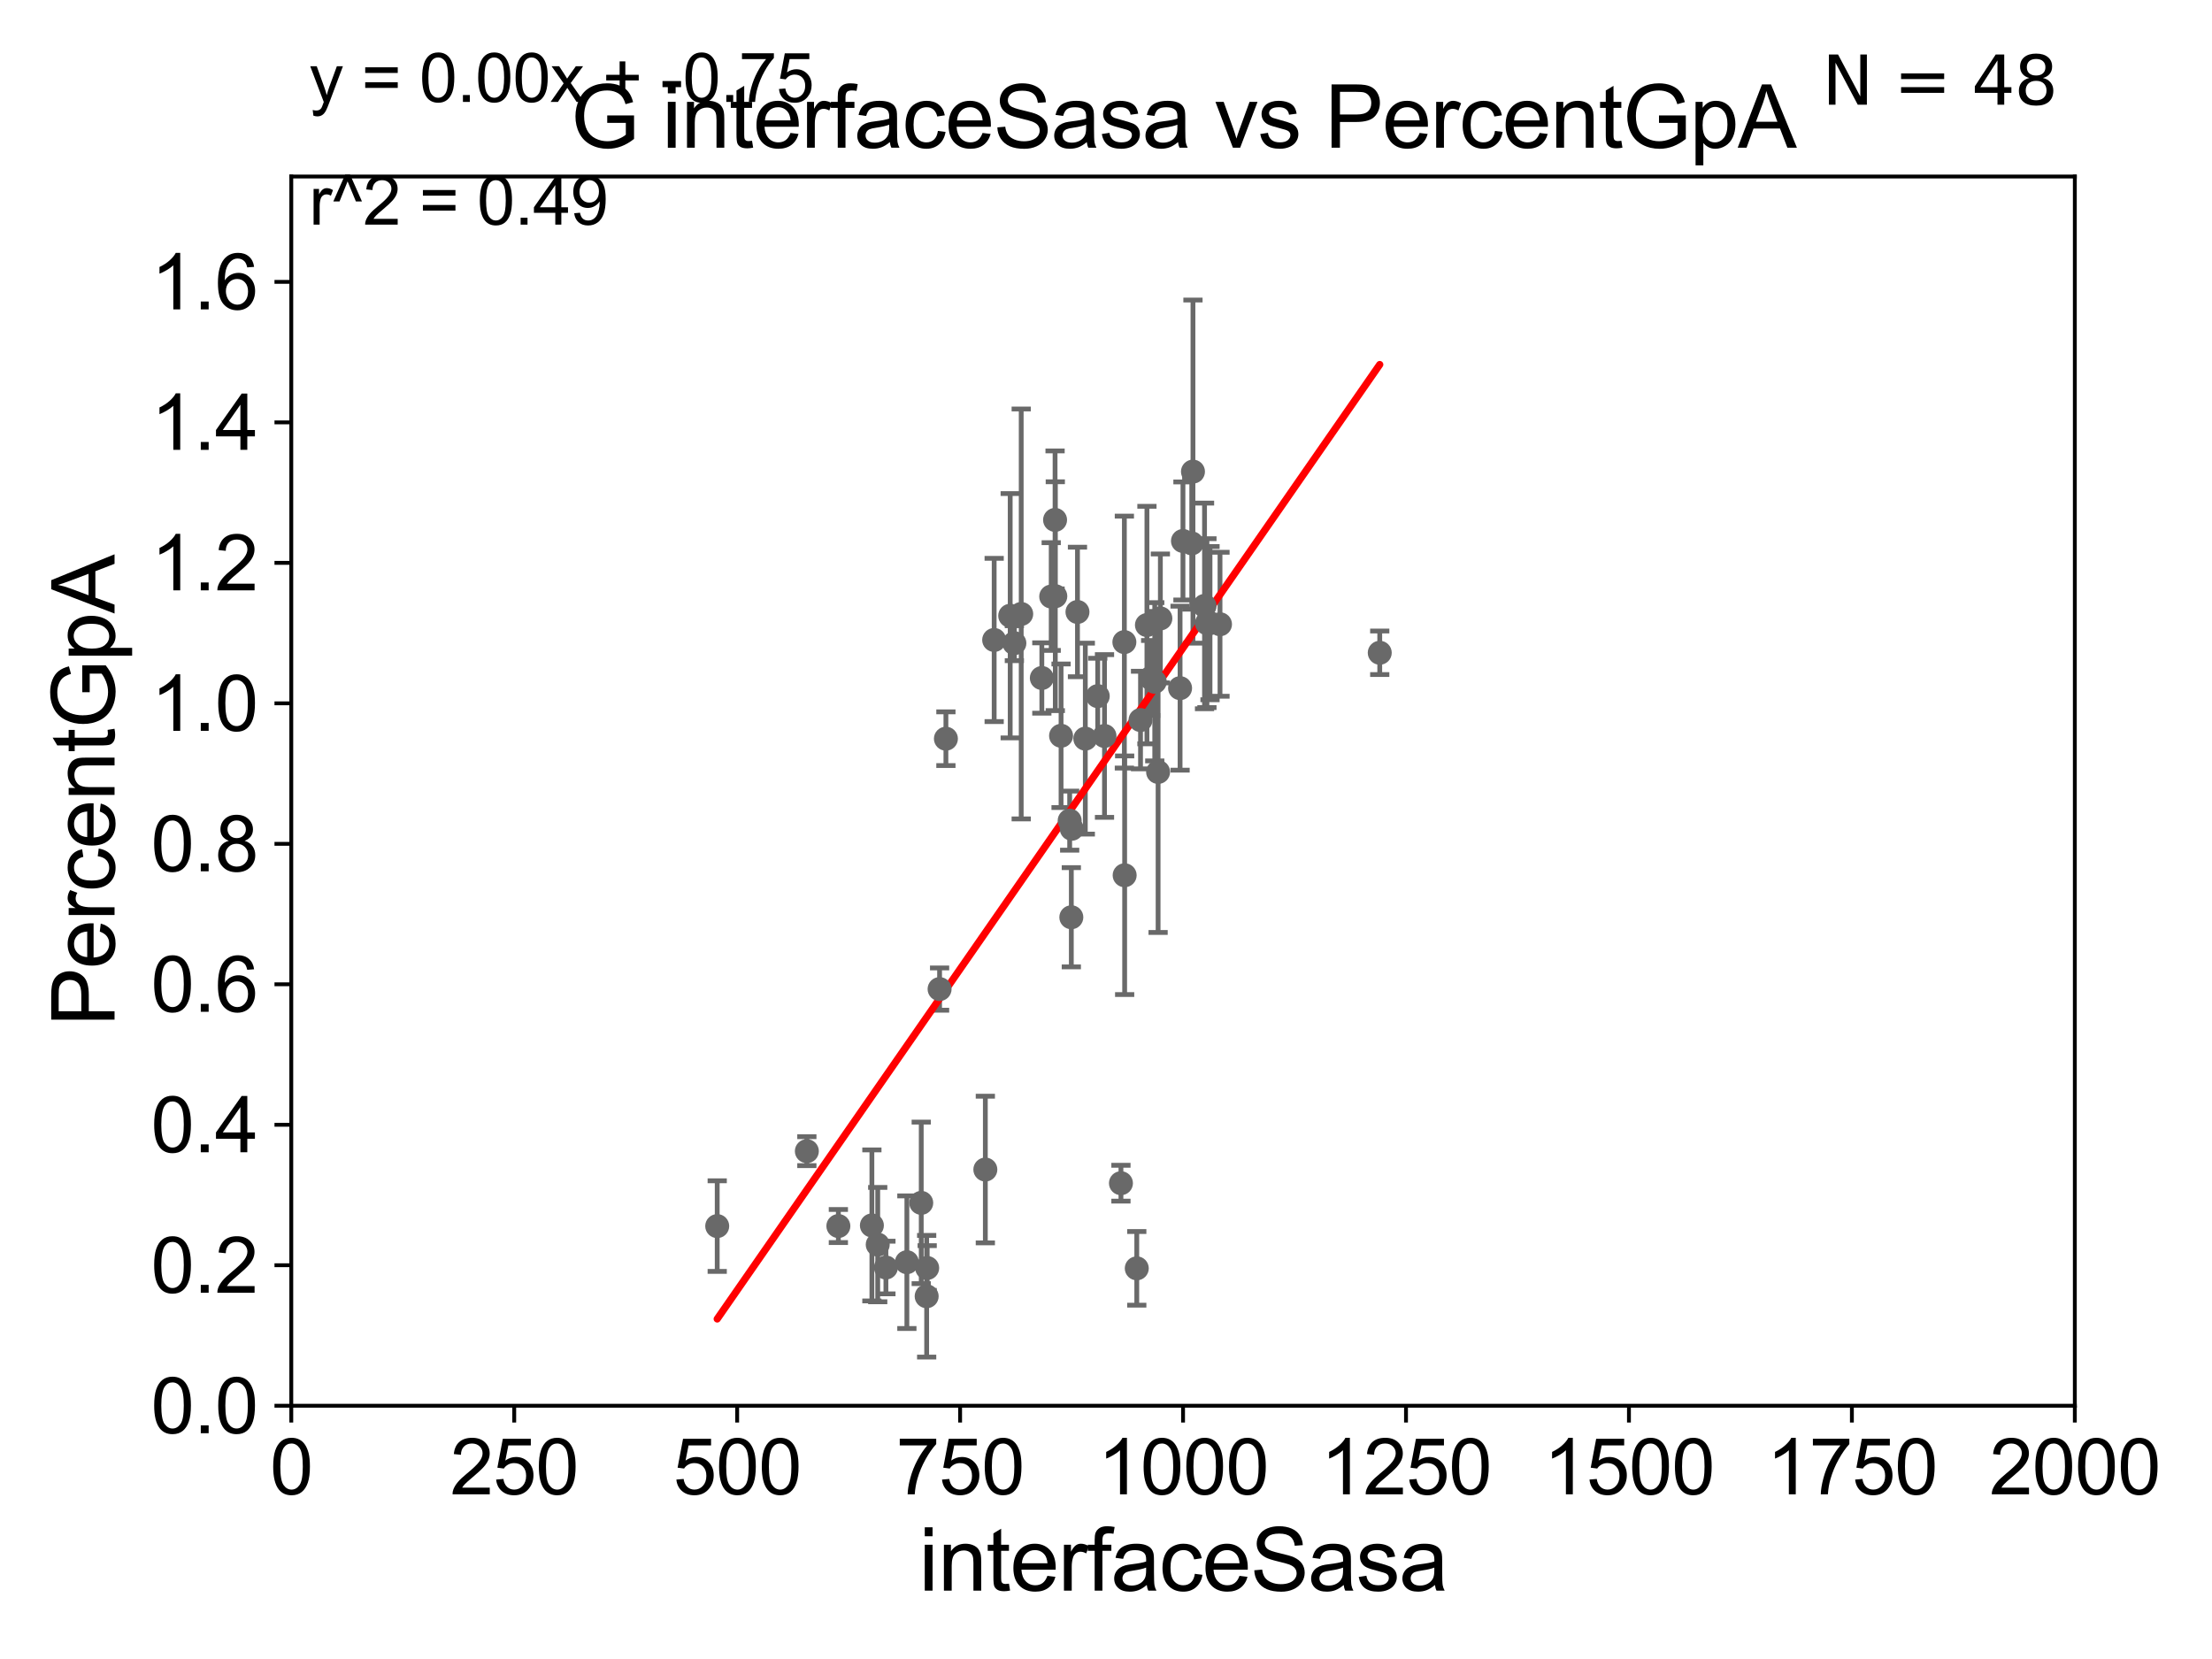 <?xml version="1.0" encoding="utf-8" standalone="no"?>
<!DOCTYPE svg PUBLIC "-//W3C//DTD SVG 1.1//EN"
  "http://www.w3.org/Graphics/SVG/1.1/DTD/svg11.dtd">
<svg xmlns:xlink="http://www.w3.org/1999/xlink" width="460.8pt" height="345.6pt" viewBox="0 0 460.8 345.6" xmlns="http://www.w3.org/2000/svg" version="1.1">
 <defs>
  <style type="text/css">*{stroke-linejoin: round; stroke-linecap: butt}</style>
 </defs>
 <g id="figure_1">
  <g id="patch_1">
   <path d="M 0 345.6 
L 460.8 345.6 
L 460.8 0 
L 0 0 
z
" style="fill: #ffffff"/>
  </g>
  <g id="axes_1">
   <g id="patch_2">
    <path d="M 60.68 292.84 
L 432.225 292.84 
L 432.225 36.775 
L 60.68 36.775 
z
" style="fill: #ffffff"/>
   </g>
   <g id="PathCollection_1">
    <defs>
     <path id="m99feceaff4" d="M 0 1.118 
C 0.297 1.118 0.581 1 0.791 0.791 
C 1 0.581 1.118 0.297 1.118 0 
C 1.118 -0.297 1 -0.581 0.791 -0.791 
C 0.581 -1 0.297 -1.118 0 -1.118 
C -0.297 -1.118 -0.581 -1 -0.791 -0.791 
C -1 -0.581 -1.118 -0.297 -1.118 0 
C -1.118 0.297 -1 0.581 -0.791 0.791 
C -0.581 1 -0.297 1.118 0 1.118 
z
" style="stroke: #696969"/>
    </defs>
    <g clip-path="url(#p9df919af49)">
     <use xlink:href="#m99feceaff4" x="239.702" y="141.24" style="fill: #696969; stroke: #696969"/>
     <use xlink:href="#m99feceaff4" x="223.268" y="172.647" style="fill: #696969; stroke: #696969"/>
     <use xlink:href="#m99feceaff4" x="197.05" y="153.884" style="fill: #696969; stroke: #696969"/>
     <use xlink:href="#m99feceaff4" x="218.986" y="124.27" style="fill: #696969; stroke: #696969"/>
     <use xlink:href="#m99feceaff4" x="212.737" y="127.898" style="fill: #696969; stroke: #696969"/>
     <use xlink:href="#m99feceaff4" x="211.312" y="133.988" style="fill: #696969; stroke: #696969"/>
     <use xlink:href="#m99feceaff4" x="205.265" y="243.637" style="fill: #696969; stroke: #696969"/>
     <use xlink:href="#m99feceaff4" x="226.09" y="153.873" style="fill: #696969; stroke: #696969"/>
     <use xlink:href="#m99feceaff4" x="223.177" y="191.082" style="fill: #696969; stroke: #696969"/>
     <use xlink:href="#m99feceaff4" x="233.513" y="246.482" style="fill: #696969; stroke: #696969"/>
     <use xlink:href="#m99feceaff4" x="224.457" y="127.485" style="fill: #696969; stroke: #696969"/>
     <use xlink:href="#m99feceaff4" x="236.811" y="264.219" style="fill: #696969; stroke: #696969"/>
     <use xlink:href="#m99feceaff4" x="207.104" y="133.316" style="fill: #696969; stroke: #696969"/>
     <use xlink:href="#m99feceaff4" x="174.648" y="255.406" style="fill: #696969; stroke: #696969"/>
     <use xlink:href="#m99feceaff4" x="193.041" y="270.034" style="fill: #696969; stroke: #696969"/>
     <use xlink:href="#m99feceaff4" x="193.149" y="264.146" style="fill: #696969; stroke: #696969"/>
     <use xlink:href="#m99feceaff4" x="195.733" y="206.043" style="fill: #696969; stroke: #696969"/>
     <use xlink:href="#m99feceaff4" x="184.551" y="264.045" style="fill: #696969; stroke: #696969"/>
     <use xlink:href="#m99feceaff4" x="181.631" y="255.278" style="fill: #696969; stroke: #696969"/>
     <use xlink:href="#m99feceaff4" x="191.91" y="250.581" style="fill: #696969; stroke: #696969"/>
     <use xlink:href="#m99feceaff4" x="168.083" y="239.809" style="fill: #696969; stroke: #696969"/>
     <use xlink:href="#m99feceaff4" x="149.409" y="255.418" style="fill: #696969; stroke: #696969"/>
     <use xlink:href="#m99feceaff4" x="219.839" y="124.199" style="fill: #696969; stroke: #696969"/>
     <use xlink:href="#m99feceaff4" x="246.432" y="112.694" style="fill: #696969; stroke: #696969"/>
     <use xlink:href="#m99feceaff4" x="221.039" y="153.276" style="fill: #696969; stroke: #696969"/>
     <use xlink:href="#m99feceaff4" x="241.253" y="160.814" style="fill: #696969; stroke: #696969"/>
     <use xlink:href="#m99feceaff4" x="238.927" y="130.211" style="fill: #696969; stroke: #696969"/>
     <use xlink:href="#m99feceaff4" x="250.926" y="126.225" style="fill: #696969; stroke: #696969"/>
     <use xlink:href="#m99feceaff4" x="217.034" y="141.241" style="fill: #696969; stroke: #696969"/>
     <use xlink:href="#m99feceaff4" x="248.267" y="113.195" style="fill: #696969; stroke: #696969"/>
     <use xlink:href="#m99feceaff4" x="254.149" y="130.045" style="fill: #696969; stroke: #696969"/>
     <use xlink:href="#m99feceaff4" x="219.79" y="108.307" style="fill: #696969; stroke: #696969"/>
     <use xlink:href="#m99feceaff4" x="245.832" y="143.356" style="fill: #696969; stroke: #696969"/>
     <use xlink:href="#m99feceaff4" x="251.426" y="129.809" style="fill: #696969; stroke: #696969"/>
     <use xlink:href="#m99feceaff4" x="240.556" y="142.026" style="fill: #696969; stroke: #696969"/>
     <use xlink:href="#m99feceaff4" x="252.067" y="129.815" style="fill: #696969; stroke: #696969"/>
     <use xlink:href="#m99feceaff4" x="234.227" y="133.761" style="fill: #696969; stroke: #696969"/>
     <use xlink:href="#m99feceaff4" x="230.088" y="153.321" style="fill: #696969; stroke: #696969"/>
     <use xlink:href="#m99feceaff4" x="237.591" y="150.001" style="fill: #696969; stroke: #696969"/>
     <use xlink:href="#m99feceaff4" x="248.516" y="98.244" style="fill: #696969; stroke: #696969"/>
     <use xlink:href="#m99feceaff4" x="241.726" y="128.83" style="fill: #696969; stroke: #696969"/>
     <use xlink:href="#m99feceaff4" x="222.832" y="170.955" style="fill: #696969; stroke: #696969"/>
     <use xlink:href="#m99feceaff4" x="210.444" y="128.271" style="fill: #696969; stroke: #696969"/>
     <use xlink:href="#m99feceaff4" x="234.286" y="182.332" style="fill: #696969; stroke: #696969"/>
     <use xlink:href="#m99feceaff4" x="228.68" y="145.017" style="fill: #696969; stroke: #696969"/>
     <use xlink:href="#m99feceaff4" x="287.426" y="135.984" style="fill: #696969; stroke: #696969"/>
     <use xlink:href="#m99feceaff4" x="188.919" y="262.939" style="fill: #696969; stroke: #696969"/>
     <use xlink:href="#m99feceaff4" x="182.846" y="259.271" style="fill: #696969; stroke: #696969"/>
    </g>
   </g>
   <g id="matplotlib.axis_1">
    <g id="xtick_1">
     <g id="line2d_1">
      <defs>
       <path id="mec97ee573d" d="M 0 0 
L 0 3.5 
" style="stroke: #000000; stroke-width: 0.8"/>
      </defs>
      <g>
       <use xlink:href="#mec97ee573d" x="60.68" y="292.84" style="stroke: #000000; stroke-width: 0.8"/>
      </g>
     </g>
     <g id="text_1">
      <!-- 0 -->
      <g transform="translate(56.231 311.293)scale(0.16 -0.16)">
       <defs>
        <path id="ArialMT-30" d="M 266 2259 
Q 266 3072 433 3567 
Q 600 4063 929 4331 
Q 1259 4600 1759 4600 
Q 2128 4600 2406 4451 
Q 2684 4303 2865 4023 
Q 3047 3744 3150 3342 
Q 3253 2941 3253 2259 
Q 3253 1453 3087 958 
Q 2922 463 2592 192 
Q 2263 -78 1759 -78 
Q 1097 -78 719 397 
Q 266 969 266 2259 
z
M 844 2259 
Q 844 1131 1108 757 
Q 1372 384 1759 384 
Q 2147 384 2411 759 
Q 2675 1134 2675 2259 
Q 2675 3391 2411 3762 
Q 2147 4134 1753 4134 
Q 1366 4134 1134 3806 
Q 844 3388 844 2259 
z
" transform="scale(0.016)"/>
       </defs>
       <use xlink:href="#ArialMT-30"/>
      </g>
     </g>
    </g>
    <g id="xtick_2">
     <g id="line2d_2">
      <g>
       <use xlink:href="#mec97ee573d" x="107.123" y="292.84" style="stroke: #000000; stroke-width: 0.8"/>
      </g>
     </g>
     <g id="text_2">
      <!-- 250 -->
      <g transform="translate(93.777 311.293)scale(0.16 -0.16)">
       <defs>
        <path id="ArialMT-32" d="M 3222 541 
L 3222 0 
L 194 0 
Q 188 203 259 391 
Q 375 700 629 1000 
Q 884 1300 1366 1694 
Q 2113 2306 2375 2664 
Q 2638 3022 2638 3341 
Q 2638 3675 2398 3904 
Q 2159 4134 1775 4134 
Q 1369 4134 1125 3890 
Q 881 3647 878 3216 
L 300 3275 
Q 359 3922 746 4261 
Q 1134 4600 1788 4600 
Q 2447 4600 2831 4234 
Q 3216 3869 3216 3328 
Q 3216 3053 3103 2787 
Q 2991 2522 2730 2228 
Q 2469 1934 1863 1422 
Q 1356 997 1212 845 
Q 1069 694 975 541 
L 3222 541 
z
" transform="scale(0.016)"/>
        <path id="ArialMT-35" d="M 266 1200 
L 856 1250 
Q 922 819 1161 601 
Q 1400 384 1738 384 
Q 2144 384 2425 690 
Q 2706 997 2706 1503 
Q 2706 1984 2436 2262 
Q 2166 2541 1728 2541 
Q 1456 2541 1237 2417 
Q 1019 2294 894 2097 
L 366 2166 
L 809 4519 
L 3088 4519 
L 3088 3981 
L 1259 3981 
L 1013 2750 
Q 1425 3038 1878 3038 
Q 2478 3038 2890 2622 
Q 3303 2206 3303 1553 
Q 3303 931 2941 478 
Q 2500 -78 1738 -78 
Q 1113 -78 717 272 
Q 322 622 266 1200 
z
" transform="scale(0.016)"/>
       </defs>
       <use xlink:href="#ArialMT-32"/>
       <use xlink:href="#ArialMT-35" x="55.615"/>
       <use xlink:href="#ArialMT-30" x="111.23"/>
      </g>
     </g>
    </g>
    <g id="xtick_3">
     <g id="line2d_3">
      <g>
       <use xlink:href="#mec97ee573d" x="153.566" y="292.84" style="stroke: #000000; stroke-width: 0.8"/>
      </g>
     </g>
     <g id="text_3">
      <!-- 500 -->
      <g transform="translate(140.22 311.293)scale(0.16 -0.16)">
       <use xlink:href="#ArialMT-35"/>
       <use xlink:href="#ArialMT-30" x="55.615"/>
       <use xlink:href="#ArialMT-30" x="111.23"/>
      </g>
     </g>
    </g>
    <g id="xtick_4">
     <g id="line2d_4">
      <g>
       <use xlink:href="#mec97ee573d" x="200.009" y="292.84" style="stroke: #000000; stroke-width: 0.8"/>
      </g>
     </g>
     <g id="text_4">
      <!-- 750 -->
      <g transform="translate(186.663 311.293)scale(0.16 -0.16)">
       <defs>
        <path id="ArialMT-37" d="M 303 3981 
L 303 4522 
L 3269 4522 
L 3269 4084 
Q 2831 3619 2401 2847 
Q 1972 2075 1738 1259 
Q 1569 684 1522 0 
L 944 0 
Q 953 541 1156 1306 
Q 1359 2072 1739 2783 
Q 2119 3494 2547 3981 
L 303 3981 
z
" transform="scale(0.016)"/>
       </defs>
       <use xlink:href="#ArialMT-37"/>
       <use xlink:href="#ArialMT-35" x="55.615"/>
       <use xlink:href="#ArialMT-30" x="111.23"/>
      </g>
     </g>
    </g>
    <g id="xtick_5">
     <g id="line2d_5">
      <g>
       <use xlink:href="#mec97ee573d" x="246.452" y="292.84" style="stroke: #000000; stroke-width: 0.8"/>
      </g>
     </g>
     <g id="text_5">
      <!-- 1000 -->
      <g transform="translate(228.657 311.293)scale(0.16 -0.16)">
       <defs>
        <path id="ArialMT-31" d="M 2384 0 
L 1822 0 
L 1822 3584 
Q 1619 3391 1289 3197 
Q 959 3003 697 2906 
L 697 3450 
Q 1169 3672 1522 3987 
Q 1875 4303 2022 4600 
L 2384 4600 
L 2384 0 
z
" transform="scale(0.016)"/>
       </defs>
       <use xlink:href="#ArialMT-31"/>
       <use xlink:href="#ArialMT-30" x="55.615"/>
       <use xlink:href="#ArialMT-30" x="111.23"/>
       <use xlink:href="#ArialMT-30" x="166.846"/>
      </g>
     </g>
    </g>
    <g id="xtick_6">
     <g id="line2d_6">
      <g>
       <use xlink:href="#mec97ee573d" x="292.896" y="292.84" style="stroke: #000000; stroke-width: 0.8"/>
      </g>
     </g>
     <g id="text_6">
      <!-- 1250 -->
      <g transform="translate(275.101 311.293)scale(0.16 -0.16)">
       <use xlink:href="#ArialMT-31"/>
       <use xlink:href="#ArialMT-32" x="55.615"/>
       <use xlink:href="#ArialMT-35" x="111.23"/>
       <use xlink:href="#ArialMT-30" x="166.846"/>
      </g>
     </g>
    </g>
    <g id="xtick_7">
     <g id="line2d_7">
      <g>
       <use xlink:href="#mec97ee573d" x="339.339" y="292.84" style="stroke: #000000; stroke-width: 0.8"/>
      </g>
     </g>
     <g id="text_7">
      <!-- 1500 -->
      <g transform="translate(321.544 311.293)scale(0.16 -0.16)">
       <use xlink:href="#ArialMT-31"/>
       <use xlink:href="#ArialMT-35" x="55.615"/>
       <use xlink:href="#ArialMT-30" x="111.23"/>
       <use xlink:href="#ArialMT-30" x="166.846"/>
      </g>
     </g>
    </g>
    <g id="xtick_8">
     <g id="line2d_8">
      <g>
       <use xlink:href="#mec97ee573d" x="385.782" y="292.84" style="stroke: #000000; stroke-width: 0.8"/>
      </g>
     </g>
     <g id="text_8">
      <!-- 1750 -->
      <g transform="translate(367.987 311.293)scale(0.16 -0.16)">
       <use xlink:href="#ArialMT-31"/>
       <use xlink:href="#ArialMT-37" x="55.615"/>
       <use xlink:href="#ArialMT-35" x="111.23"/>
       <use xlink:href="#ArialMT-30" x="166.846"/>
      </g>
     </g>
    </g>
    <g id="xtick_9">
     <g id="line2d_9">
      <g>
       <use xlink:href="#mec97ee573d" x="432.225" y="292.84" style="stroke: #000000; stroke-width: 0.8"/>
      </g>
     </g>
     <g id="text_9">
      <!-- 2000 -->
      <g transform="translate(414.43 311.293)scale(0.16 -0.16)">
       <use xlink:href="#ArialMT-32"/>
       <use xlink:href="#ArialMT-30" x="55.615"/>
       <use xlink:href="#ArialMT-30" x="111.23"/>
       <use xlink:href="#ArialMT-30" x="166.846"/>
      </g>
     </g>
    </g>
    <g id="text_10">
     <!-- interfaceSasa -->
     <g transform="translate(191.423 331.357)scale(0.18 -0.18)">
      <defs>
       <path id="ArialMT-69" d="M 425 3934 
L 425 4581 
L 988 4581 
L 988 3934 
L 425 3934 
z
M 425 0 
L 425 3319 
L 988 3319 
L 988 0 
L 425 0 
z
" transform="scale(0.016)"/>
       <path id="ArialMT-6e" d="M 422 0 
L 422 3319 
L 928 3319 
L 928 2847 
Q 1294 3394 1984 3394 
Q 2284 3394 2536 3286 
Q 2788 3178 2913 3003 
Q 3038 2828 3088 2588 
Q 3119 2431 3119 2041 
L 3119 0 
L 2556 0 
L 2556 2019 
Q 2556 2363 2490 2533 
Q 2425 2703 2258 2804 
Q 2091 2906 1866 2906 
Q 1506 2906 1245 2678 
Q 984 2450 984 1813 
L 984 0 
L 422 0 
z
" transform="scale(0.016)"/>
       <path id="ArialMT-74" d="M 1650 503 
L 1731 6 
Q 1494 -44 1306 -44 
Q 1000 -44 831 53 
Q 663 150 594 308 
Q 525 466 525 972 
L 525 2881 
L 113 2881 
L 113 3319 
L 525 3319 
L 525 4141 
L 1084 4478 
L 1084 3319 
L 1650 3319 
L 1650 2881 
L 1084 2881 
L 1084 941 
Q 1084 700 1114 631 
Q 1144 563 1211 522 
Q 1278 481 1403 481 
Q 1497 481 1650 503 
z
" transform="scale(0.016)"/>
       <path id="ArialMT-65" d="M 2694 1069 
L 3275 997 
Q 3138 488 2766 206 
Q 2394 -75 1816 -75 
Q 1088 -75 661 373 
Q 234 822 234 1631 
Q 234 2469 665 2931 
Q 1097 3394 1784 3394 
Q 2450 3394 2872 2941 
Q 3294 2488 3294 1666 
Q 3294 1616 3291 1516 
L 816 1516 
Q 847 969 1125 678 
Q 1403 388 1819 388 
Q 2128 388 2347 550 
Q 2566 713 2694 1069 
z
M 847 1978 
L 2700 1978 
Q 2663 2397 2488 2606 
Q 2219 2931 1791 2931 
Q 1403 2931 1139 2672 
Q 875 2413 847 1978 
z
" transform="scale(0.016)"/>
       <path id="ArialMT-72" d="M 416 0 
L 416 3319 
L 922 3319 
L 922 2816 
Q 1116 3169 1280 3281 
Q 1444 3394 1641 3394 
Q 1925 3394 2219 3213 
L 2025 2691 
Q 1819 2813 1613 2813 
Q 1428 2813 1281 2702 
Q 1134 2591 1072 2394 
Q 978 2094 978 1738 
L 978 0 
L 416 0 
z
" transform="scale(0.016)"/>
       <path id="ArialMT-66" d="M 556 0 
L 556 2881 
L 59 2881 
L 59 3319 
L 556 3319 
L 556 3672 
Q 556 4006 616 4169 
Q 697 4388 901 4523 
Q 1106 4659 1475 4659 
Q 1713 4659 2000 4603 
L 1916 4113 
Q 1741 4144 1584 4144 
Q 1328 4144 1222 4034 
Q 1116 3925 1116 3625 
L 1116 3319 
L 1763 3319 
L 1763 2881 
L 1116 2881 
L 1116 0 
L 556 0 
z
" transform="scale(0.016)"/>
       <path id="ArialMT-61" d="M 2588 409 
Q 2275 144 1986 34 
Q 1697 -75 1366 -75 
Q 819 -75 525 192 
Q 231 459 231 875 
Q 231 1119 342 1320 
Q 453 1522 633 1644 
Q 813 1766 1038 1828 
Q 1203 1872 1538 1913 
Q 2219 1994 2541 2106 
Q 2544 2222 2544 2253 
Q 2544 2597 2384 2738 
Q 2169 2928 1744 2928 
Q 1347 2928 1158 2789 
Q 969 2650 878 2297 
L 328 2372 
Q 403 2725 575 2942 
Q 747 3159 1072 3276 
Q 1397 3394 1825 3394 
Q 2250 3394 2515 3294 
Q 2781 3194 2906 3042 
Q 3031 2891 3081 2659 
Q 3109 2516 3109 2141 
L 3109 1391 
Q 3109 606 3145 398 
Q 3181 191 3288 0 
L 2700 0 
Q 2613 175 2588 409 
z
M 2541 1666 
Q 2234 1541 1622 1453 
Q 1275 1403 1131 1340 
Q 988 1278 909 1158 
Q 831 1038 831 891 
Q 831 666 1001 516 
Q 1172 366 1500 366 
Q 1825 366 2078 508 
Q 2331 650 2450 897 
Q 2541 1088 2541 1459 
L 2541 1666 
z
" transform="scale(0.016)"/>
       <path id="ArialMT-63" d="M 2588 1216 
L 3141 1144 
Q 3050 572 2676 248 
Q 2303 -75 1759 -75 
Q 1078 -75 664 370 
Q 250 816 250 1647 
Q 250 2184 428 2587 
Q 606 2991 970 3192 
Q 1334 3394 1763 3394 
Q 2303 3394 2647 3120 
Q 2991 2847 3088 2344 
L 2541 2259 
Q 2463 2594 2264 2762 
Q 2066 2931 1784 2931 
Q 1359 2931 1093 2626 
Q 828 2322 828 1663 
Q 828 994 1084 691 
Q 1341 388 1753 388 
Q 2084 388 2306 591 
Q 2528 794 2588 1216 
z
" transform="scale(0.016)"/>
       <path id="ArialMT-53" d="M 288 1472 
L 859 1522 
Q 900 1178 1048 958 
Q 1197 738 1509 602 
Q 1822 466 2213 466 
Q 2559 466 2825 569 
Q 3091 672 3220 851 
Q 3350 1031 3350 1244 
Q 3350 1459 3225 1620 
Q 3100 1781 2813 1891 
Q 2628 1963 1997 2114 
Q 1366 2266 1113 2400 
Q 784 2572 623 2826 
Q 463 3081 463 3397 
Q 463 3744 659 4045 
Q 856 4347 1234 4503 
Q 1613 4659 2075 4659 
Q 2584 4659 2973 4495 
Q 3363 4331 3572 4012 
Q 3781 3694 3797 3291 
L 3216 3247 
Q 3169 3681 2898 3903 
Q 2628 4125 2100 4125 
Q 1550 4125 1298 3923 
Q 1047 3722 1047 3438 
Q 1047 3191 1225 3031 
Q 1400 2872 2139 2705 
Q 2878 2538 3153 2413 
Q 3553 2228 3743 1945 
Q 3934 1663 3934 1294 
Q 3934 928 3725 604 
Q 3516 281 3123 101 
Q 2731 -78 2241 -78 
Q 1619 -78 1198 103 
Q 778 284 539 648 
Q 300 1013 288 1472 
z
" transform="scale(0.016)"/>
       <path id="ArialMT-73" d="M 197 991 
L 753 1078 
Q 800 744 1014 566 
Q 1228 388 1613 388 
Q 2000 388 2187 545 
Q 2375 703 2375 916 
Q 2375 1106 2209 1216 
Q 2094 1291 1634 1406 
Q 1016 1563 777 1677 
Q 538 1791 414 1992 
Q 291 2194 291 2438 
Q 291 2659 392 2848 
Q 494 3038 669 3163 
Q 800 3259 1026 3326 
Q 1253 3394 1513 3394 
Q 1903 3394 2198 3281 
Q 2494 3169 2634 2976 
Q 2775 2784 2828 2463 
L 2278 2388 
Q 2241 2644 2061 2787 
Q 1881 2931 1553 2931 
Q 1166 2931 1000 2803 
Q 834 2675 834 2503 
Q 834 2394 903 2306 
Q 972 2216 1119 2156 
Q 1203 2125 1616 2013 
Q 2213 1853 2448 1751 
Q 2684 1650 2818 1456 
Q 2953 1263 2953 975 
Q 2953 694 2789 445 
Q 2625 197 2315 61 
Q 2006 -75 1616 -75 
Q 969 -75 630 194 
Q 291 463 197 991 
z
" transform="scale(0.016)"/>
      </defs>
      <use xlink:href="#ArialMT-69"/>
      <use xlink:href="#ArialMT-6e" x="22.217"/>
      <use xlink:href="#ArialMT-74" x="77.832"/>
      <use xlink:href="#ArialMT-65" x="105.615"/>
      <use xlink:href="#ArialMT-72" x="161.23"/>
      <use xlink:href="#ArialMT-66" x="194.531"/>
      <use xlink:href="#ArialMT-61" x="222.314"/>
      <use xlink:href="#ArialMT-63" x="277.93"/>
      <use xlink:href="#ArialMT-65" x="327.93"/>
      <use xlink:href="#ArialMT-53" x="383.545"/>
      <use xlink:href="#ArialMT-61" x="450.244"/>
      <use xlink:href="#ArialMT-73" x="505.859"/>
      <use xlink:href="#ArialMT-61" x="555.859"/>
     </g>
    </g>
   </g>
   <g id="matplotlib.axis_2">
    <g id="ytick_1">
     <g id="line2d_10">
      <defs>
       <path id="mdab266f27c" d="M 0 0 
L -3.5 0 
" style="stroke: #000000; stroke-width: 0.8"/>
      </defs>
      <g>
       <use xlink:href="#mdab266f27c" x="60.68" y="292.84" style="stroke: #000000; stroke-width: 0.8"/>
      </g>
     </g>
     <g id="text_11">
      <!-- 0.0 -->
      <g transform="translate(31.44 298.566)scale(0.16 -0.16)">
       <defs>
        <path id="ArialMT-2e" d="M 581 0 
L 581 641 
L 1222 641 
L 1222 0 
L 581 0 
z
" transform="scale(0.016)"/>
       </defs>
       <use xlink:href="#ArialMT-30"/>
       <use xlink:href="#ArialMT-2e" x="55.615"/>
       <use xlink:href="#ArialMT-30" x="83.398"/>
      </g>
     </g>
    </g>
    <g id="ytick_2">
     <g id="line2d_11">
      <g>
       <use xlink:href="#mdab266f27c" x="60.68" y="263.575" style="stroke: #000000; stroke-width: 0.8"/>
      </g>
     </g>
     <g id="text_12">
      <!-- 0.2 -->
      <g transform="translate(31.44 269.302)scale(0.16 -0.16)">
       <use xlink:href="#ArialMT-30"/>
       <use xlink:href="#ArialMT-2e" x="55.615"/>
       <use xlink:href="#ArialMT-32" x="83.398"/>
      </g>
     </g>
    </g>
    <g id="ytick_3">
     <g id="line2d_12">
      <g>
       <use xlink:href="#mdab266f27c" x="60.68" y="234.311" style="stroke: #000000; stroke-width: 0.8"/>
      </g>
     </g>
     <g id="text_13">
      <!-- 0.4 -->
      <g transform="translate(31.44 240.037)scale(0.16 -0.16)">
       <defs>
        <path id="ArialMT-34" d="M 2069 0 
L 2069 1097 
L 81 1097 
L 81 1613 
L 2172 4581 
L 2631 4581 
L 2631 1613 
L 3250 1613 
L 3250 1097 
L 2631 1097 
L 2631 0 
L 2069 0 
z
M 2069 1613 
L 2069 3678 
L 634 1613 
L 2069 1613 
z
" transform="scale(0.016)"/>
       </defs>
       <use xlink:href="#ArialMT-30"/>
       <use xlink:href="#ArialMT-2e" x="55.615"/>
       <use xlink:href="#ArialMT-34" x="83.398"/>
      </g>
     </g>
    </g>
    <g id="ytick_4">
     <g id="line2d_13">
      <g>
       <use xlink:href="#mdab266f27c" x="60.68" y="205.046" style="stroke: #000000; stroke-width: 0.8"/>
      </g>
     </g>
     <g id="text_14">
      <!-- 0.6 -->
      <g transform="translate(31.44 210.772)scale(0.16 -0.16)">
       <defs>
        <path id="ArialMT-36" d="M 3184 3459 
L 2625 3416 
Q 2550 3747 2413 3897 
Q 2184 4138 1850 4138 
Q 1581 4138 1378 3988 
Q 1113 3794 959 3422 
Q 806 3050 800 2363 
Q 1003 2672 1297 2822 
Q 1591 2972 1913 2972 
Q 2475 2972 2870 2558 
Q 3266 2144 3266 1488 
Q 3266 1056 3080 686 
Q 2894 316 2569 119 
Q 2244 -78 1831 -78 
Q 1128 -78 684 439 
Q 241 956 241 2144 
Q 241 3472 731 4075 
Q 1159 4600 1884 4600 
Q 2425 4600 2770 4297 
Q 3116 3994 3184 3459 
z
M 888 1484 
Q 888 1194 1011 928 
Q 1134 663 1356 523 
Q 1578 384 1822 384 
Q 2178 384 2434 671 
Q 2691 959 2691 1453 
Q 2691 1928 2437 2201 
Q 2184 2475 1800 2475 
Q 1419 2475 1153 2201 
Q 888 1928 888 1484 
z
" transform="scale(0.016)"/>
       </defs>
       <use xlink:href="#ArialMT-30"/>
       <use xlink:href="#ArialMT-2e" x="55.615"/>
       <use xlink:href="#ArialMT-36" x="83.398"/>
      </g>
     </g>
    </g>
    <g id="ytick_5">
     <g id="line2d_14">
      <g>
       <use xlink:href="#mdab266f27c" x="60.68" y="175.782" style="stroke: #000000; stroke-width: 0.8"/>
      </g>
     </g>
     <g id="text_15">
      <!-- 0.8 -->
      <g transform="translate(31.44 181.508)scale(0.16 -0.16)">
       <defs>
        <path id="ArialMT-38" d="M 1131 2484 
Q 781 2613 612 2850 
Q 444 3088 444 3419 
Q 444 3919 803 4259 
Q 1163 4600 1759 4600 
Q 2359 4600 2725 4251 
Q 3091 3903 3091 3403 
Q 3091 3084 2923 2848 
Q 2756 2613 2416 2484 
Q 2838 2347 3058 2040 
Q 3278 1734 3278 1309 
Q 3278 722 2862 322 
Q 2447 -78 1769 -78 
Q 1091 -78 675 323 
Q 259 725 259 1325 
Q 259 1772 486 2073 
Q 713 2375 1131 2484 
z
M 1019 3438 
Q 1019 3113 1228 2906 
Q 1438 2700 1772 2700 
Q 2097 2700 2305 2904 
Q 2513 3109 2513 3406 
Q 2513 3716 2298 3927 
Q 2084 4138 1766 4138 
Q 1444 4138 1231 3931 
Q 1019 3725 1019 3438 
z
M 838 1322 
Q 838 1081 952 856 
Q 1066 631 1291 507 
Q 1516 384 1775 384 
Q 2178 384 2440 643 
Q 2703 903 2703 1303 
Q 2703 1709 2433 1975 
Q 2163 2241 1756 2241 
Q 1359 2241 1098 1978 
Q 838 1716 838 1322 
z
" transform="scale(0.016)"/>
       </defs>
       <use xlink:href="#ArialMT-30"/>
       <use xlink:href="#ArialMT-2e" x="55.615"/>
       <use xlink:href="#ArialMT-38" x="83.398"/>
      </g>
     </g>
    </g>
    <g id="ytick_6">
     <g id="line2d_15">
      <g>
       <use xlink:href="#mdab266f27c" x="60.68" y="146.517" style="stroke: #000000; stroke-width: 0.8"/>
      </g>
     </g>
     <g id="text_16">
      <!-- 1.0 -->
      <g transform="translate(31.44 152.243)scale(0.16 -0.16)">
       <use xlink:href="#ArialMT-31"/>
       <use xlink:href="#ArialMT-2e" x="55.615"/>
       <use xlink:href="#ArialMT-30" x="83.398"/>
      </g>
     </g>
    </g>
    <g id="ytick_7">
     <g id="line2d_16">
      <g>
       <use xlink:href="#mdab266f27c" x="60.68" y="117.252" style="stroke: #000000; stroke-width: 0.8"/>
      </g>
     </g>
     <g id="text_17">
      <!-- 1.2 -->
      <g transform="translate(31.44 122.979)scale(0.16 -0.16)">
       <use xlink:href="#ArialMT-31"/>
       <use xlink:href="#ArialMT-2e" x="55.615"/>
       <use xlink:href="#ArialMT-32" x="83.398"/>
      </g>
     </g>
    </g>
    <g id="ytick_8">
     <g id="line2d_17">
      <g>
       <use xlink:href="#mdab266f27c" x="60.68" y="87.988" style="stroke: #000000; stroke-width: 0.8"/>
      </g>
     </g>
     <g id="text_18">
      <!-- 1.4 -->
      <g transform="translate(31.44 93.714)scale(0.16 -0.16)">
       <use xlink:href="#ArialMT-31"/>
       <use xlink:href="#ArialMT-2e" x="55.615"/>
       <use xlink:href="#ArialMT-34" x="83.398"/>
      </g>
     </g>
    </g>
    <g id="ytick_9">
     <g id="line2d_18">
      <g>
       <use xlink:href="#mdab266f27c" x="60.68" y="58.723" style="stroke: #000000; stroke-width: 0.8"/>
      </g>
     </g>
     <g id="text_19">
      <!-- 1.6 -->
      <g transform="translate(31.44 64.45)scale(0.16 -0.16)">
       <use xlink:href="#ArialMT-31"/>
       <use xlink:href="#ArialMT-2e" x="55.615"/>
       <use xlink:href="#ArialMT-36" x="83.398"/>
      </g>
     </g>
    </g>
    <g id="text_20">
     <!-- PercentGpA -->
     <g transform="translate(23.863 213.831)rotate(-90)scale(0.18 -0.18)">
      <defs>
       <path id="ArialMT-50" d="M 494 0 
L 494 4581 
L 2222 4581 
Q 2678 4581 2919 4538 
Q 3256 4481 3484 4323 
Q 3713 4166 3852 3881 
Q 3991 3597 3991 3256 
Q 3991 2672 3619 2267 
Q 3247 1863 2275 1863 
L 1100 1863 
L 1100 0 
L 494 0 
z
M 1100 2403 
L 2284 2403 
Q 2872 2403 3119 2622 
Q 3366 2841 3366 3238 
Q 3366 3525 3220 3729 
Q 3075 3934 2838 4000 
Q 2684 4041 2272 4041 
L 1100 4041 
L 1100 2403 
z
" transform="scale(0.016)"/>
       <path id="ArialMT-47" d="M 2638 1797 
L 2638 2334 
L 4578 2338 
L 4578 638 
Q 4131 281 3656 101 
Q 3181 -78 2681 -78 
Q 2006 -78 1454 211 
Q 903 500 622 1047 
Q 341 1594 341 2269 
Q 341 2938 620 3517 
Q 900 4097 1425 4378 
Q 1950 4659 2634 4659 
Q 3131 4659 3532 4498 
Q 3934 4338 4162 4050 
Q 4391 3763 4509 3300 
L 3963 3150 
Q 3859 3500 3706 3700 
Q 3553 3900 3268 4020 
Q 2984 4141 2638 4141 
Q 2222 4141 1919 4014 
Q 1616 3888 1430 3681 
Q 1244 3475 1141 3228 
Q 966 2803 966 2306 
Q 966 1694 1177 1281 
Q 1388 869 1791 669 
Q 2194 469 2647 469 
Q 3041 469 3416 620 
Q 3791 772 3984 944 
L 3984 1797 
L 2638 1797 
z
" transform="scale(0.016)"/>
       <path id="ArialMT-70" d="M 422 -1272 
L 422 3319 
L 934 3319 
L 934 2888 
Q 1116 3141 1344 3267 
Q 1572 3394 1897 3394 
Q 2322 3394 2647 3175 
Q 2972 2956 3137 2557 
Q 3303 2159 3303 1684 
Q 3303 1175 3120 767 
Q 2938 359 2589 142 
Q 2241 -75 1856 -75 
Q 1575 -75 1351 44 
Q 1128 163 984 344 
L 984 -1272 
L 422 -1272 
z
M 931 1641 
Q 931 1000 1190 694 
Q 1450 388 1819 388 
Q 2194 388 2461 705 
Q 2728 1022 2728 1688 
Q 2728 2322 2467 2637 
Q 2206 2953 1844 2953 
Q 1484 2953 1207 2617 
Q 931 2281 931 1641 
z
" transform="scale(0.016)"/>
       <path id="ArialMT-41" d="M -9 0 
L 1750 4581 
L 2403 4581 
L 4278 0 
L 3588 0 
L 3053 1388 
L 1138 1388 
L 634 0 
L -9 0 
z
M 1313 1881 
L 2866 1881 
L 2388 3150 
Q 2169 3728 2063 4100 
Q 1975 3659 1816 3225 
L 1313 1881 
z
" transform="scale(0.016)"/>
      </defs>
      <use xlink:href="#ArialMT-50"/>
      <use xlink:href="#ArialMT-65" x="66.699"/>
      <use xlink:href="#ArialMT-72" x="122.314"/>
      <use xlink:href="#ArialMT-63" x="155.615"/>
      <use xlink:href="#ArialMT-65" x="205.615"/>
      <use xlink:href="#ArialMT-6e" x="261.23"/>
      <use xlink:href="#ArialMT-74" x="316.846"/>
      <use xlink:href="#ArialMT-47" x="344.629"/>
      <use xlink:href="#ArialMT-70" x="422.412"/>
      <use xlink:href="#ArialMT-41" x="478.027"/>
     </g>
    </g>
   </g>
   <g id="LineCollection_1">
    <path d="M 239.702 149.056 
L 239.702 133.425 
" clip-path="url(#p9df919af49)" style="fill: none; stroke: #696969"/>
    <path d="M 223.268 173.156 
L 223.268 172.138 
" clip-path="url(#p9df919af49)" style="fill: none; stroke: #696969"/>
    <path d="M 197.05 159.478 
L 197.05 148.29 
" clip-path="url(#p9df919af49)" style="fill: none; stroke: #696969"/>
    <path d="M 218.986 135.492 
L 218.986 113.048 
" clip-path="url(#p9df919af49)" style="fill: none; stroke: #696969"/>
    <path d="M 212.737 170.595 
L 212.737 85.201 
" clip-path="url(#p9df919af49)" style="fill: none; stroke: #696969"/>
    <path d="M 211.312 137.624 
L 211.312 130.353 
" clip-path="url(#p9df919af49)" style="fill: none; stroke: #696969"/>
    <path d="M 205.265 258.912 
L 205.265 228.361 
" clip-path="url(#p9df919af49)" style="fill: none; stroke: #696969"/>
    <path d="M 226.09 173.761 
L 226.09 133.985 
" clip-path="url(#p9df919af49)" style="fill: none; stroke: #696969"/>
    <path d="M 223.177 201.42 
L 223.177 180.744 
" clip-path="url(#p9df919af49)" style="fill: none; stroke: #696969"/>
    <path d="M 233.513 250.215 
L 233.513 242.748 
" clip-path="url(#p9df919af49)" style="fill: none; stroke: #696969"/>
    <path d="M 224.457 140.978 
L 224.457 113.992 
" clip-path="url(#p9df919af49)" style="fill: none; stroke: #696969"/>
    <path d="M 236.811 271.889 
L 236.811 256.548 
" clip-path="url(#p9df919af49)" style="fill: none; stroke: #696969"/>
    <path d="M 207.104 150.319 
L 207.104 116.313 
" clip-path="url(#p9df919af49)" style="fill: none; stroke: #696969"/>
    <path d="M 174.648 258.849 
L 174.648 251.962 
" clip-path="url(#p9df919af49)" style="fill: none; stroke: #696969"/>
    <path d="M 193.041 282.705 
L 193.041 257.362 
" clip-path="url(#p9df919af49)" style="fill: none; stroke: #696969"/>
    <path d="M 193.149 268.803 
L 193.149 259.488 
" clip-path="url(#p9df919af49)" style="fill: none; stroke: #696969"/>
    <path d="M 195.733 210.445 
L 195.733 201.642 
" clip-path="url(#p9df919af49)" style="fill: none; stroke: #696969"/>
    <path d="M 184.551 269.528 
L 184.551 258.562 
" clip-path="url(#p9df919af49)" style="fill: none; stroke: #696969"/>
    <path d="M 181.631 271.005 
L 181.631 239.552 
" clip-path="url(#p9df919af49)" style="fill: none; stroke: #696969"/>
    <path d="M 191.91 267.408 
L 191.91 233.754 
" clip-path="url(#p9df919af49)" style="fill: none; stroke: #696969"/>
    <path d="M 168.083 242.825 
L 168.083 236.793 
" clip-path="url(#p9df919af49)" style="fill: none; stroke: #696969"/>
    <path d="M 149.409 264.856 
L 149.409 245.979 
" clip-path="url(#p9df919af49)" style="fill: none; stroke: #696969"/>
    <path d="M 219.839 148.034 
L 219.839 100.364 
" clip-path="url(#p9df919af49)" style="fill: none; stroke: #696969"/>
    <path d="M 246.432 124.987 
L 246.432 100.401 
" clip-path="url(#p9df919af49)" style="fill: none; stroke: #696969"/>
    <path d="M 221.039 168.229 
L 221.039 138.323 
" clip-path="url(#p9df919af49)" style="fill: none; stroke: #696969"/>
    <path d="M 241.253 194.248 
L 241.253 127.379 
" clip-path="url(#p9df919af49)" style="fill: none; stroke: #696969"/>
    <path d="M 238.927 154.95 
L 238.927 105.473 
" clip-path="url(#p9df919af49)" style="fill: none; stroke: #696969"/>
    <path d="M 250.926 147.644 
L 250.926 104.806 
" clip-path="url(#p9df919af49)" style="fill: none; stroke: #696969"/>
    <path d="M 217.034 148.57 
L 217.034 133.913 
" clip-path="url(#p9df919af49)" style="fill: none; stroke: #696969"/>
    <path d="M 248.267 126.9 
L 248.267 99.49 
" clip-path="url(#p9df919af49)" style="fill: none; stroke: #696969"/>
    <path d="M 254.149 145.04 
L 254.149 115.05 
" clip-path="url(#p9df919af49)" style="fill: none; stroke: #696969"/>
    <path d="M 219.79 122.681 
L 219.79 93.933 
" clip-path="url(#p9df919af49)" style="fill: none; stroke: #696969"/>
    <path d="M 245.832 160.438 
L 245.832 126.274 
" clip-path="url(#p9df919af49)" style="fill: none; stroke: #696969"/>
    <path d="M 251.426 147.398 
L 251.426 112.22 
" clip-path="url(#p9df919af49)" style="fill: none; stroke: #696969"/>
    <path d="M 240.556 158.513 
L 240.556 125.539 
" clip-path="url(#p9df919af49)" style="fill: none; stroke: #696969"/>
    <path d="M 252.067 145.774 
L 252.067 113.856 
" clip-path="url(#p9df919af49)" style="fill: none; stroke: #696969"/>
    <path d="M 234.227 160.002 
L 234.227 107.521 
" clip-path="url(#p9df919af49)" style="fill: none; stroke: #696969"/>
    <path d="M 230.088 170.269 
L 230.088 136.372 
" clip-path="url(#p9df919af49)" style="fill: none; stroke: #696969"/>
    <path d="M 237.591 160.164 
L 237.591 139.838 
" clip-path="url(#p9df919af49)" style="fill: none; stroke: #696969"/>
    <path d="M 248.516 133.986 
L 248.516 62.503 
" clip-path="url(#p9df919af49)" style="fill: none; stroke: #696969"/>
    <path d="M 241.726 142.256 
L 241.726 115.404 
" clip-path="url(#p9df919af49)" style="fill: none; stroke: #696969"/>
    <path d="M 222.832 177.108 
L 222.832 164.801 
" clip-path="url(#p9df919af49)" style="fill: none; stroke: #696969"/>
    <path d="M 210.444 153.721 
L 210.444 102.821 
" clip-path="url(#p9df919af49)" style="fill: none; stroke: #696969"/>
    <path d="M 234.286 207.184 
L 234.286 157.479 
" clip-path="url(#p9df919af49)" style="fill: none; stroke: #696969"/>
    <path d="M 228.68 152.909 
L 228.68 137.124 
" clip-path="url(#p9df919af49)" style="fill: none; stroke: #696969"/>
    <path d="M 287.426 140.52 
L 287.426 131.448 
" clip-path="url(#p9df919af49)" style="fill: none; stroke: #696969"/>
    <path d="M 188.919 276.751 
L 188.919 249.126 
" clip-path="url(#p9df919af49)" style="fill: none; stroke: #696969"/>
    <path d="M 182.846 271.182 
L 182.846 247.36 
" clip-path="url(#p9df919af49)" style="fill: none; stroke: #696969"/>
   </g>
   <g id="line2d_19">
    <defs>
     <path id="m9248c5055b" d="M 2 0 
L -2 -0 
" style="stroke: #696969"/>
    </defs>
    <g clip-path="url(#p9df919af49)">
     <use xlink:href="#m9248c5055b" x="239.702" y="149.056" style="fill: #696969; stroke: #696969"/>
     <use xlink:href="#m9248c5055b" x="223.268" y="173.156" style="fill: #696969; stroke: #696969"/>
     <use xlink:href="#m9248c5055b" x="197.05" y="159.478" style="fill: #696969; stroke: #696969"/>
     <use xlink:href="#m9248c5055b" x="218.986" y="135.492" style="fill: #696969; stroke: #696969"/>
     <use xlink:href="#m9248c5055b" x="212.737" y="170.595" style="fill: #696969; stroke: #696969"/>
     <use xlink:href="#m9248c5055b" x="211.312" y="137.624" style="fill: #696969; stroke: #696969"/>
     <use xlink:href="#m9248c5055b" x="205.265" y="258.912" style="fill: #696969; stroke: #696969"/>
     <use xlink:href="#m9248c5055b" x="226.09" y="173.761" style="fill: #696969; stroke: #696969"/>
     <use xlink:href="#m9248c5055b" x="223.177" y="201.42" style="fill: #696969; stroke: #696969"/>
     <use xlink:href="#m9248c5055b" x="233.513" y="250.215" style="fill: #696969; stroke: #696969"/>
     <use xlink:href="#m9248c5055b" x="224.457" y="140.978" style="fill: #696969; stroke: #696969"/>
     <use xlink:href="#m9248c5055b" x="236.811" y="271.889" style="fill: #696969; stroke: #696969"/>
     <use xlink:href="#m9248c5055b" x="207.104" y="150.319" style="fill: #696969; stroke: #696969"/>
     <use xlink:href="#m9248c5055b" x="174.648" y="258.849" style="fill: #696969; stroke: #696969"/>
     <use xlink:href="#m9248c5055b" x="193.041" y="282.705" style="fill: #696969; stroke: #696969"/>
     <use xlink:href="#m9248c5055b" x="193.149" y="268.803" style="fill: #696969; stroke: #696969"/>
     <use xlink:href="#m9248c5055b" x="195.733" y="210.445" style="fill: #696969; stroke: #696969"/>
     <use xlink:href="#m9248c5055b" x="184.551" y="269.528" style="fill: #696969; stroke: #696969"/>
     <use xlink:href="#m9248c5055b" x="181.631" y="271.005" style="fill: #696969; stroke: #696969"/>
     <use xlink:href="#m9248c5055b" x="191.91" y="267.408" style="fill: #696969; stroke: #696969"/>
     <use xlink:href="#m9248c5055b" x="168.083" y="242.825" style="fill: #696969; stroke: #696969"/>
     <use xlink:href="#m9248c5055b" x="149.409" y="264.856" style="fill: #696969; stroke: #696969"/>
     <use xlink:href="#m9248c5055b" x="219.839" y="148.034" style="fill: #696969; stroke: #696969"/>
     <use xlink:href="#m9248c5055b" x="246.432" y="124.987" style="fill: #696969; stroke: #696969"/>
     <use xlink:href="#m9248c5055b" x="221.039" y="168.229" style="fill: #696969; stroke: #696969"/>
     <use xlink:href="#m9248c5055b" x="241.253" y="194.248" style="fill: #696969; stroke: #696969"/>
     <use xlink:href="#m9248c5055b" x="238.927" y="154.95" style="fill: #696969; stroke: #696969"/>
     <use xlink:href="#m9248c5055b" x="250.926" y="147.644" style="fill: #696969; stroke: #696969"/>
     <use xlink:href="#m9248c5055b" x="217.034" y="148.57" style="fill: #696969; stroke: #696969"/>
     <use xlink:href="#m9248c5055b" x="248.267" y="126.9" style="fill: #696969; stroke: #696969"/>
     <use xlink:href="#m9248c5055b" x="254.149" y="145.04" style="fill: #696969; stroke: #696969"/>
     <use xlink:href="#m9248c5055b" x="219.79" y="122.681" style="fill: #696969; stroke: #696969"/>
     <use xlink:href="#m9248c5055b" x="245.832" y="160.438" style="fill: #696969; stroke: #696969"/>
     <use xlink:href="#m9248c5055b" x="251.426" y="147.398" style="fill: #696969; stroke: #696969"/>
     <use xlink:href="#m9248c5055b" x="240.556" y="158.513" style="fill: #696969; stroke: #696969"/>
     <use xlink:href="#m9248c5055b" x="252.067" y="145.774" style="fill: #696969; stroke: #696969"/>
     <use xlink:href="#m9248c5055b" x="234.227" y="160.002" style="fill: #696969; stroke: #696969"/>
     <use xlink:href="#m9248c5055b" x="230.088" y="170.269" style="fill: #696969; stroke: #696969"/>
     <use xlink:href="#m9248c5055b" x="237.591" y="160.164" style="fill: #696969; stroke: #696969"/>
     <use xlink:href="#m9248c5055b" x="248.516" y="133.986" style="fill: #696969; stroke: #696969"/>
     <use xlink:href="#m9248c5055b" x="241.726" y="142.256" style="fill: #696969; stroke: #696969"/>
     <use xlink:href="#m9248c5055b" x="222.832" y="177.108" style="fill: #696969; stroke: #696969"/>
     <use xlink:href="#m9248c5055b" x="210.444" y="153.721" style="fill: #696969; stroke: #696969"/>
     <use xlink:href="#m9248c5055b" x="234.286" y="207.184" style="fill: #696969; stroke: #696969"/>
     <use xlink:href="#m9248c5055b" x="228.68" y="152.909" style="fill: #696969; stroke: #696969"/>
     <use xlink:href="#m9248c5055b" x="287.426" y="140.52" style="fill: #696969; stroke: #696969"/>
     <use xlink:href="#m9248c5055b" x="188.919" y="276.751" style="fill: #696969; stroke: #696969"/>
     <use xlink:href="#m9248c5055b" x="182.846" y="271.182" style="fill: #696969; stroke: #696969"/>
    </g>
   </g>
   <g id="line2d_20">
    <g clip-path="url(#p9df919af49)">
     <use xlink:href="#m9248c5055b" x="239.702" y="133.425" style="fill: #696969; stroke: #696969"/>
     <use xlink:href="#m9248c5055b" x="223.268" y="172.138" style="fill: #696969; stroke: #696969"/>
     <use xlink:href="#m9248c5055b" x="197.05" y="148.29" style="fill: #696969; stroke: #696969"/>
     <use xlink:href="#m9248c5055b" x="218.986" y="113.048" style="fill: #696969; stroke: #696969"/>
     <use xlink:href="#m9248c5055b" x="212.737" y="85.201" style="fill: #696969; stroke: #696969"/>
     <use xlink:href="#m9248c5055b" x="211.312" y="130.353" style="fill: #696969; stroke: #696969"/>
     <use xlink:href="#m9248c5055b" x="205.265" y="228.361" style="fill: #696969; stroke: #696969"/>
     <use xlink:href="#m9248c5055b" x="226.09" y="133.985" style="fill: #696969; stroke: #696969"/>
     <use xlink:href="#m9248c5055b" x="223.177" y="180.744" style="fill: #696969; stroke: #696969"/>
     <use xlink:href="#m9248c5055b" x="233.513" y="242.748" style="fill: #696969; stroke: #696969"/>
     <use xlink:href="#m9248c5055b" x="224.457" y="113.992" style="fill: #696969; stroke: #696969"/>
     <use xlink:href="#m9248c5055b" x="236.811" y="256.548" style="fill: #696969; stroke: #696969"/>
     <use xlink:href="#m9248c5055b" x="207.104" y="116.313" style="fill: #696969; stroke: #696969"/>
     <use xlink:href="#m9248c5055b" x="174.648" y="251.962" style="fill: #696969; stroke: #696969"/>
     <use xlink:href="#m9248c5055b" x="193.041" y="257.362" style="fill: #696969; stroke: #696969"/>
     <use xlink:href="#m9248c5055b" x="193.149" y="259.488" style="fill: #696969; stroke: #696969"/>
     <use xlink:href="#m9248c5055b" x="195.733" y="201.642" style="fill: #696969; stroke: #696969"/>
     <use xlink:href="#m9248c5055b" x="184.551" y="258.562" style="fill: #696969; stroke: #696969"/>
     <use xlink:href="#m9248c5055b" x="181.631" y="239.552" style="fill: #696969; stroke: #696969"/>
     <use xlink:href="#m9248c5055b" x="191.91" y="233.754" style="fill: #696969; stroke: #696969"/>
     <use xlink:href="#m9248c5055b" x="168.083" y="236.793" style="fill: #696969; stroke: #696969"/>
     <use xlink:href="#m9248c5055b" x="149.409" y="245.979" style="fill: #696969; stroke: #696969"/>
     <use xlink:href="#m9248c5055b" x="219.839" y="100.364" style="fill: #696969; stroke: #696969"/>
     <use xlink:href="#m9248c5055b" x="246.432" y="100.401" style="fill: #696969; stroke: #696969"/>
     <use xlink:href="#m9248c5055b" x="221.039" y="138.323" style="fill: #696969; stroke: #696969"/>
     <use xlink:href="#m9248c5055b" x="241.253" y="127.379" style="fill: #696969; stroke: #696969"/>
     <use xlink:href="#m9248c5055b" x="238.927" y="105.473" style="fill: #696969; stroke: #696969"/>
     <use xlink:href="#m9248c5055b" x="250.926" y="104.806" style="fill: #696969; stroke: #696969"/>
     <use xlink:href="#m9248c5055b" x="217.034" y="133.913" style="fill: #696969; stroke: #696969"/>
     <use xlink:href="#m9248c5055b" x="248.267" y="99.49" style="fill: #696969; stroke: #696969"/>
     <use xlink:href="#m9248c5055b" x="254.149" y="115.05" style="fill: #696969; stroke: #696969"/>
     <use xlink:href="#m9248c5055b" x="219.79" y="93.933" style="fill: #696969; stroke: #696969"/>
     <use xlink:href="#m9248c5055b" x="245.832" y="126.274" style="fill: #696969; stroke: #696969"/>
     <use xlink:href="#m9248c5055b" x="251.426" y="112.22" style="fill: #696969; stroke: #696969"/>
     <use xlink:href="#m9248c5055b" x="240.556" y="125.539" style="fill: #696969; stroke: #696969"/>
     <use xlink:href="#m9248c5055b" x="252.067" y="113.856" style="fill: #696969; stroke: #696969"/>
     <use xlink:href="#m9248c5055b" x="234.227" y="107.521" style="fill: #696969; stroke: #696969"/>
     <use xlink:href="#m9248c5055b" x="230.088" y="136.372" style="fill: #696969; stroke: #696969"/>
     <use xlink:href="#m9248c5055b" x="237.591" y="139.838" style="fill: #696969; stroke: #696969"/>
     <use xlink:href="#m9248c5055b" x="248.516" y="62.503" style="fill: #696969; stroke: #696969"/>
     <use xlink:href="#m9248c5055b" x="241.726" y="115.404" style="fill: #696969; stroke: #696969"/>
     <use xlink:href="#m9248c5055b" x="222.832" y="164.801" style="fill: #696969; stroke: #696969"/>
     <use xlink:href="#m9248c5055b" x="210.444" y="102.821" style="fill: #696969; stroke: #696969"/>
     <use xlink:href="#m9248c5055b" x="234.286" y="157.479" style="fill: #696969; stroke: #696969"/>
     <use xlink:href="#m9248c5055b" x="228.68" y="137.124" style="fill: #696969; stroke: #696969"/>
     <use xlink:href="#m9248c5055b" x="287.426" y="131.448" style="fill: #696969; stroke: #696969"/>
     <use xlink:href="#m9248c5055b" x="188.919" y="249.126" style="fill: #696969; stroke: #696969"/>
     <use xlink:href="#m9248c5055b" x="182.846" y="247.36" style="fill: #696969; stroke: #696969"/>
    </g>
   </g>
   <g id="line2d_21">
    <path d="M 239.702 144.691 
L 223.268 168.364 
L 197.05 206.132 
L 218.986 174.532 
L 212.737 183.535 
L 211.312 185.587 
L 205.265 194.298 
L 226.09 164.299 
L 223.177 168.495 
L 233.513 153.605 
L 224.457 166.651 
L 236.811 148.855 
L 207.104 191.649 
L 174.648 238.404 
L 193.041 211.907 
L 193.149 211.752 
L 195.733 208.03 
L 184.551 224.137 
L 181.631 228.344 
L 191.91 213.537 
L 168.083 247.861 
L 149.409 274.762 
L 219.839 173.304 
L 246.432 134.995 
L 221.039 171.575 
L 241.253 142.456 
L 238.927 145.807 
L 250.926 128.522 
L 217.034 177.345 
L 248.267 132.351 
L 254.149 123.879 
L 219.79 173.374 
L 245.832 135.86 
L 251.426 127.802 
L 240.556 143.46 
L 252.067 126.878 
L 234.227 152.577 
L 230.088 158.54 
L 237.591 147.731 
L 248.516 131.993 
L 241.726 141.774 
L 222.832 168.993 
L 210.444 186.837 
L 234.286 152.492 
L 228.68 160.568 
L 287.426 75.941 
L 188.919 217.846 
L 182.846 226.594 
" clip-path="url(#p9df919af49)" style="fill: none; stroke: #ff0000; stroke-width: 1.5; stroke-linecap: square"/>
   </g>
   <g id="line2d_22">
    <defs>
     <path id="m3beb99349e" d="M 0 2 
C 0.53 2 1.039 1.789 1.414 1.414 
C 1.789 1.039 2 0.53 2 0 
C 2 -0.53 1.789 -1.039 1.414 -1.414 
C 1.039 -1.789 0.53 -2 0 -2 
C -0.53 -2 -1.039 -1.789 -1.414 -1.414 
C -1.789 -1.039 -2 -0.53 -2 0 
C -2 0.53 -1.789 1.039 -1.414 1.414 
C -1.039 1.789 -0.53 2 0 2 
z
" style="stroke: #696969"/>
    </defs>
    <g clip-path="url(#p9df919af49)">
     <use xlink:href="#m3beb99349e" x="239.702" y="141.24" style="fill: #696969; stroke: #696969"/>
     <use xlink:href="#m3beb99349e" x="223.268" y="172.647" style="fill: #696969; stroke: #696969"/>
     <use xlink:href="#m3beb99349e" x="197.05" y="153.884" style="fill: #696969; stroke: #696969"/>
     <use xlink:href="#m3beb99349e" x="218.986" y="124.27" style="fill: #696969; stroke: #696969"/>
     <use xlink:href="#m3beb99349e" x="212.737" y="127.898" style="fill: #696969; stroke: #696969"/>
     <use xlink:href="#m3beb99349e" x="211.312" y="133.988" style="fill: #696969; stroke: #696969"/>
     <use xlink:href="#m3beb99349e" x="205.265" y="243.637" style="fill: #696969; stroke: #696969"/>
     <use xlink:href="#m3beb99349e" x="226.09" y="153.873" style="fill: #696969; stroke: #696969"/>
     <use xlink:href="#m3beb99349e" x="223.177" y="191.082" style="fill: #696969; stroke: #696969"/>
     <use xlink:href="#m3beb99349e" x="233.513" y="246.482" style="fill: #696969; stroke: #696969"/>
     <use xlink:href="#m3beb99349e" x="224.457" y="127.485" style="fill: #696969; stroke: #696969"/>
     <use xlink:href="#m3beb99349e" x="236.811" y="264.219" style="fill: #696969; stroke: #696969"/>
     <use xlink:href="#m3beb99349e" x="207.104" y="133.316" style="fill: #696969; stroke: #696969"/>
     <use xlink:href="#m3beb99349e" x="174.648" y="255.406" style="fill: #696969; stroke: #696969"/>
     <use xlink:href="#m3beb99349e" x="193.041" y="270.034" style="fill: #696969; stroke: #696969"/>
     <use xlink:href="#m3beb99349e" x="193.149" y="264.146" style="fill: #696969; stroke: #696969"/>
     <use xlink:href="#m3beb99349e" x="195.733" y="206.043" style="fill: #696969; stroke: #696969"/>
     <use xlink:href="#m3beb99349e" x="184.551" y="264.045" style="fill: #696969; stroke: #696969"/>
     <use xlink:href="#m3beb99349e" x="181.631" y="255.278" style="fill: #696969; stroke: #696969"/>
     <use xlink:href="#m3beb99349e" x="191.91" y="250.581" style="fill: #696969; stroke: #696969"/>
     <use xlink:href="#m3beb99349e" x="168.083" y="239.809" style="fill: #696969; stroke: #696969"/>
     <use xlink:href="#m3beb99349e" x="149.409" y="255.418" style="fill: #696969; stroke: #696969"/>
     <use xlink:href="#m3beb99349e" x="219.839" y="124.199" style="fill: #696969; stroke: #696969"/>
     <use xlink:href="#m3beb99349e" x="246.432" y="112.694" style="fill: #696969; stroke: #696969"/>
     <use xlink:href="#m3beb99349e" x="221.039" y="153.276" style="fill: #696969; stroke: #696969"/>
     <use xlink:href="#m3beb99349e" x="241.253" y="160.814" style="fill: #696969; stroke: #696969"/>
     <use xlink:href="#m3beb99349e" x="238.927" y="130.211" style="fill: #696969; stroke: #696969"/>
     <use xlink:href="#m3beb99349e" x="250.926" y="126.225" style="fill: #696969; stroke: #696969"/>
     <use xlink:href="#m3beb99349e" x="217.034" y="141.241" style="fill: #696969; stroke: #696969"/>
     <use xlink:href="#m3beb99349e" x="248.267" y="113.195" style="fill: #696969; stroke: #696969"/>
     <use xlink:href="#m3beb99349e" x="254.149" y="130.045" style="fill: #696969; stroke: #696969"/>
     <use xlink:href="#m3beb99349e" x="219.79" y="108.307" style="fill: #696969; stroke: #696969"/>
     <use xlink:href="#m3beb99349e" x="245.832" y="143.356" style="fill: #696969; stroke: #696969"/>
     <use xlink:href="#m3beb99349e" x="251.426" y="129.809" style="fill: #696969; stroke: #696969"/>
     <use xlink:href="#m3beb99349e" x="240.556" y="142.026" style="fill: #696969; stroke: #696969"/>
     <use xlink:href="#m3beb99349e" x="252.067" y="129.815" style="fill: #696969; stroke: #696969"/>
     <use xlink:href="#m3beb99349e" x="234.227" y="133.761" style="fill: #696969; stroke: #696969"/>
     <use xlink:href="#m3beb99349e" x="230.088" y="153.321" style="fill: #696969; stroke: #696969"/>
     <use xlink:href="#m3beb99349e" x="237.591" y="150.001" style="fill: #696969; stroke: #696969"/>
     <use xlink:href="#m3beb99349e" x="248.516" y="98.244" style="fill: #696969; stroke: #696969"/>
     <use xlink:href="#m3beb99349e" x="241.726" y="128.83" style="fill: #696969; stroke: #696969"/>
     <use xlink:href="#m3beb99349e" x="222.832" y="170.955" style="fill: #696969; stroke: #696969"/>
     <use xlink:href="#m3beb99349e" x="210.444" y="128.271" style="fill: #696969; stroke: #696969"/>
     <use xlink:href="#m3beb99349e" x="234.286" y="182.332" style="fill: #696969; stroke: #696969"/>
     <use xlink:href="#m3beb99349e" x="228.68" y="145.017" style="fill: #696969; stroke: #696969"/>
     <use xlink:href="#m3beb99349e" x="287.426" y="135.984" style="fill: #696969; stroke: #696969"/>
     <use xlink:href="#m3beb99349e" x="188.919" y="262.939" style="fill: #696969; stroke: #696969"/>
     <use xlink:href="#m3beb99349e" x="182.846" y="259.271" style="fill: #696969; stroke: #696969"/>
    </g>
   </g>
   <g id="patch_3">
    <path d="M 60.68 292.84 
L 60.68 36.775 
" style="fill: none; stroke: #000000; stroke-width: 0.8; stroke-linejoin: miter; stroke-linecap: square"/>
   </g>
   <g id="patch_4">
    <path d="M 432.225 292.84 
L 432.225 36.775 
" style="fill: none; stroke: #000000; stroke-width: 0.8; stroke-linejoin: miter; stroke-linecap: square"/>
   </g>
   <g id="patch_5">
    <path d="M 60.68 292.84 
L 432.225 292.84 
" style="fill: none; stroke: #000000; stroke-width: 0.8; stroke-linejoin: miter; stroke-linecap: square"/>
   </g>
   <g id="patch_6">
    <path d="M 60.68 36.775 
L 432.225 36.775 
" style="fill: none; stroke: #000000; stroke-width: 0.8; stroke-linejoin: miter; stroke-linecap: square"/>
   </g>
   <g id="text_21">
    <!-- N = 48 -->
    <g transform="translate(379.59 21.806)scale(0.14 -0.14)">
     <defs>
      <path id="DejaVuSans-4e" d="M 628 4666 
L 1478 4666 
L 3547 763 
L 3547 4666 
L 4159 4666 
L 4159 0 
L 3309 0 
L 1241 3903 
L 1241 0 
L 628 0 
L 628 4666 
z
" transform="scale(0.016)"/>
      <path id="DejaVuSans-20" transform="scale(0.016)"/>
      <path id="DejaVuSans-3d" d="M 678 2906 
L 4684 2906 
L 4684 2381 
L 678 2381 
L 678 2906 
z
M 678 1631 
L 4684 1631 
L 4684 1100 
L 678 1100 
L 678 1631 
z
" transform="scale(0.016)"/>
      <path id="DejaVuSans-34" d="M 2419 4116 
L 825 1625 
L 2419 1625 
L 2419 4116 
z
M 2253 4666 
L 3047 4666 
L 3047 1625 
L 3713 1625 
L 3713 1100 
L 3047 1100 
L 3047 0 
L 2419 0 
L 2419 1100 
L 313 1100 
L 313 1709 
L 2253 4666 
z
" transform="scale(0.016)"/>
      <path id="DejaVuSans-38" d="M 2034 2216 
Q 1584 2216 1326 1975 
Q 1069 1734 1069 1313 
Q 1069 891 1326 650 
Q 1584 409 2034 409 
Q 2484 409 2743 651 
Q 3003 894 3003 1313 
Q 3003 1734 2745 1975 
Q 2488 2216 2034 2216 
z
M 1403 2484 
Q 997 2584 770 2862 
Q 544 3141 544 3541 
Q 544 4100 942 4425 
Q 1341 4750 2034 4750 
Q 2731 4750 3128 4425 
Q 3525 4100 3525 3541 
Q 3525 3141 3298 2862 
Q 3072 2584 2669 2484 
Q 3125 2378 3379 2068 
Q 3634 1759 3634 1313 
Q 3634 634 3220 271 
Q 2806 -91 2034 -91 
Q 1263 -91 848 271 
Q 434 634 434 1313 
Q 434 1759 690 2068 
Q 947 2378 1403 2484 
z
M 1172 3481 
Q 1172 3119 1398 2916 
Q 1625 2713 2034 2713 
Q 2441 2713 2670 2916 
Q 2900 3119 2900 3481 
Q 2900 3844 2670 4047 
Q 2441 4250 2034 4250 
Q 1625 4250 1398 4047 
Q 1172 3844 1172 3481 
z
" transform="scale(0.016)"/>
     </defs>
     <use xlink:href="#DejaVuSans-4e"/>
     <use xlink:href="#DejaVuSans-20" x="74.805"/>
     <use xlink:href="#DejaVuSans-3d" x="106.592"/>
     <use xlink:href="#DejaVuSans-20" x="190.381"/>
     <use xlink:href="#DejaVuSans-34" x="222.168"/>
     <use xlink:href="#DejaVuSans-38" x="285.791"/>
    </g>
   </g>
   <g id="text_22">
    <!-- r^2 = 0.49 -->
    <g transform="translate(64.395 46.796)scale(0.14 -0.14)">
     <defs>
      <path id="ArialMT-5e" d="M 747 2156 
L 169 2156 
L 1272 4659 
L 1725 4659 
L 2834 2156 
L 2269 2156 
L 1497 4022 
L 747 2156 
z
" transform="scale(0.016)"/>
      <path id="ArialMT-20" transform="scale(0.016)"/>
      <path id="ArialMT-3d" d="M 3381 2694 
L 356 2694 
L 356 3219 
L 3381 3219 
L 3381 2694 
z
M 3381 1303 
L 356 1303 
L 356 1828 
L 3381 1828 
L 3381 1303 
z
" transform="scale(0.016)"/>
      <path id="ArialMT-39" d="M 350 1059 
L 891 1109 
Q 959 728 1153 556 
Q 1347 384 1650 384 
Q 1909 384 2104 503 
Q 2300 622 2425 820 
Q 2550 1019 2634 1356 
Q 2719 1694 2719 2044 
Q 2719 2081 2716 2156 
Q 2547 1888 2255 1720 
Q 1963 1553 1622 1553 
Q 1053 1553 659 1965 
Q 266 2378 266 3053 
Q 266 3750 677 4175 
Q 1088 4600 1706 4600 
Q 2153 4600 2523 4359 
Q 2894 4119 3086 3673 
Q 3278 3228 3278 2384 
Q 3278 1506 3087 986 
Q 2897 466 2520 194 
Q 2144 -78 1638 -78 
Q 1100 -78 759 220 
Q 419 519 350 1059 
z
M 2653 3081 
Q 2653 3566 2395 3850 
Q 2138 4134 1775 4134 
Q 1400 4134 1122 3828 
Q 844 3522 844 3034 
Q 844 2597 1108 2323 
Q 1372 2050 1759 2050 
Q 2150 2050 2401 2323 
Q 2653 2597 2653 3081 
z
" transform="scale(0.016)"/>
     </defs>
     <use xlink:href="#ArialMT-72"/>
     <use xlink:href="#ArialMT-5e" x="33.301"/>
     <use xlink:href="#ArialMT-32" x="80.225"/>
     <use xlink:href="#ArialMT-20" x="135.84"/>
     <use xlink:href="#ArialMT-3d" x="163.623"/>
     <use xlink:href="#ArialMT-20" x="222.021"/>
     <use xlink:href="#ArialMT-30" x="249.805"/>
     <use xlink:href="#ArialMT-2e" x="305.42"/>
     <use xlink:href="#ArialMT-34" x="333.203"/>
     <use xlink:href="#ArialMT-39" x="388.818"/>
    </g>
   </g>
   <g id="text_23">
    <!-- y = 0.00x + -0.75 -->
    <g transform="translate(64.395 21.231)scale(0.14 -0.14)">
     <defs>
      <path id="ArialMT-79" d="M 397 -1278 
L 334 -750 
Q 519 -800 656 -800 
Q 844 -800 956 -737 
Q 1069 -675 1141 -563 
Q 1194 -478 1313 -144 
Q 1328 -97 1363 -6 
L 103 3319 
L 709 3319 
L 1400 1397 
Q 1534 1031 1641 628 
Q 1738 1016 1872 1384 
L 2581 3319 
L 3144 3319 
L 1881 -56 
Q 1678 -603 1566 -809 
Q 1416 -1088 1222 -1217 
Q 1028 -1347 759 -1347 
Q 597 -1347 397 -1278 
z
" transform="scale(0.016)"/>
      <path id="ArialMT-78" d="M 47 0 
L 1259 1725 
L 138 3319 
L 841 3319 
L 1350 2541 
Q 1494 2319 1581 2169 
Q 1719 2375 1834 2534 
L 2394 3319 
L 3066 3319 
L 1919 1756 
L 3153 0 
L 2463 0 
L 1781 1031 
L 1600 1309 
L 728 0 
L 47 0 
z
" transform="scale(0.016)"/>
      <path id="ArialMT-2b" d="M 1603 741 
L 1603 1997 
L 356 1997 
L 356 2522 
L 1603 2522 
L 1603 3769 
L 2134 3769 
L 2134 2522 
L 3381 2522 
L 3381 1997 
L 2134 1997 
L 2134 741 
L 1603 741 
z
" transform="scale(0.016)"/>
      <path id="ArialMT-2d" d="M 203 1375 
L 203 1941 
L 1931 1941 
L 1931 1375 
L 203 1375 
z
" transform="scale(0.016)"/>
     </defs>
     <use xlink:href="#ArialMT-79"/>
     <use xlink:href="#ArialMT-20" x="50"/>
     <use xlink:href="#ArialMT-3d" x="77.783"/>
     <use xlink:href="#ArialMT-20" x="136.182"/>
     <use xlink:href="#ArialMT-30" x="163.965"/>
     <use xlink:href="#ArialMT-2e" x="219.58"/>
     <use xlink:href="#ArialMT-30" x="247.363"/>
     <use xlink:href="#ArialMT-30" x="302.979"/>
     <use xlink:href="#ArialMT-78" x="358.594"/>
     <use xlink:href="#ArialMT-20" x="408.594"/>
     <use xlink:href="#ArialMT-2b" x="436.377"/>
     <use xlink:href="#ArialMT-20" x="494.775"/>
     <use xlink:href="#ArialMT-2d" x="522.559"/>
     <use xlink:href="#ArialMT-30" x="555.859"/>
     <use xlink:href="#ArialMT-2e" x="611.475"/>
     <use xlink:href="#ArialMT-37" x="639.258"/>
     <use xlink:href="#ArialMT-35" x="694.873"/>
    </g>
   </g>
   <g id="text_24">
    <!-- G interfaceSasa vs PercentGpA -->
    <g transform="translate(118.899 30.775)scale(0.18 -0.18)">
     <defs>
      <path id="ArialMT-76" d="M 1344 0 
L 81 3319 
L 675 3319 
L 1388 1331 
Q 1503 1009 1600 663 
Q 1675 925 1809 1294 
L 2547 3319 
L 3125 3319 
L 1869 0 
L 1344 0 
z
" transform="scale(0.016)"/>
     </defs>
     <use xlink:href="#ArialMT-47"/>
     <use xlink:href="#ArialMT-20" x="77.783"/>
     <use xlink:href="#ArialMT-69" x="105.566"/>
     <use xlink:href="#ArialMT-6e" x="127.783"/>
     <use xlink:href="#ArialMT-74" x="183.398"/>
     <use xlink:href="#ArialMT-65" x="211.182"/>
     <use xlink:href="#ArialMT-72" x="266.797"/>
     <use xlink:href="#ArialMT-66" x="300.098"/>
     <use xlink:href="#ArialMT-61" x="327.881"/>
     <use xlink:href="#ArialMT-63" x="383.496"/>
     <use xlink:href="#ArialMT-65" x="433.496"/>
     <use xlink:href="#ArialMT-53" x="489.111"/>
     <use xlink:href="#ArialMT-61" x="555.811"/>
     <use xlink:href="#ArialMT-73" x="611.426"/>
     <use xlink:href="#ArialMT-61" x="661.426"/>
     <use xlink:href="#ArialMT-20" x="717.041"/>
     <use xlink:href="#ArialMT-76" x="744.824"/>
     <use xlink:href="#ArialMT-73" x="794.824"/>
     <use xlink:href="#ArialMT-20" x="844.824"/>
     <use xlink:href="#ArialMT-50" x="872.607"/>
     <use xlink:href="#ArialMT-65" x="939.307"/>
     <use xlink:href="#ArialMT-72" x="994.922"/>
     <use xlink:href="#ArialMT-63" x="1028.223"/>
     <use xlink:href="#ArialMT-65" x="1078.223"/>
     <use xlink:href="#ArialMT-6e" x="1133.838"/>
     <use xlink:href="#ArialMT-74" x="1189.453"/>
     <use xlink:href="#ArialMT-47" x="1217.236"/>
     <use xlink:href="#ArialMT-70" x="1295.02"/>
     <use xlink:href="#ArialMT-41" x="1350.635"/>
    </g>
   </g>
  </g>
 </g>
 <defs>
  <clipPath id="p9df919af49">
   <rect x="60.68" y="36.775" width="371.545" height="256.065"/>
  </clipPath>
 </defs>
</svg>
